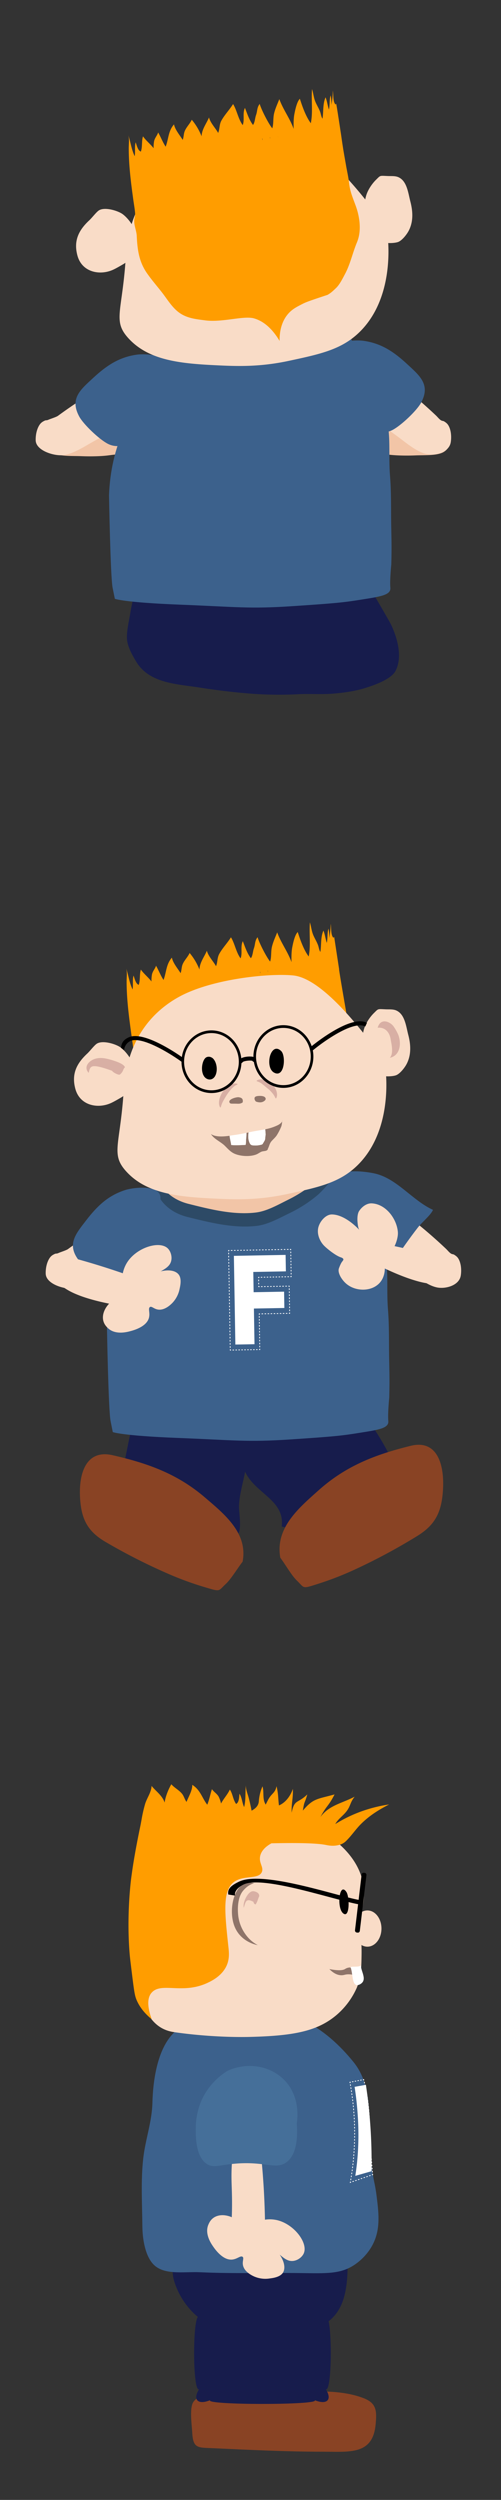 <svg xmlns="http://www.w3.org/2000/svg" width="650" height="3240" viewBox="0 0 650 3240"><rect x="0" y="0" width="650" height="3240" fill="#333333" stroke="none"/><defs><style>.cls-1{isolation:isolate;}.cls-2{fill:#894324;}.cls-3{fill:#171c4c;}.cls-4{fill:#3c618c;}.cls-5{fill:#f9dcc7;}.cls-6{fill:#ff9d00;}.cls-27,.cls-7{fill:#8e7469;}.cls-7,.cls-9{mix-blend-mode:multiply;}.cls-8{fill:#fff;}.cls-9{fill:#d8afa4;}.cls-10{fill:#456f99;}.cls-11,.cls-12,.cls-13,.cls-14,.cls-15,.cls-18,.cls-19,.cls-20,.cls-21,.cls-22,.cls-23,.cls-24,.cls-25,.cls-26{fill:none;stroke:#fff;stroke-miterlimit:10;}.cls-12{stroke-dasharray:1.8 1.8;}.cls-13{stroke-dasharray:2 2;}.cls-14{stroke-dasharray:1.91 1.91;}.cls-15{stroke-dasharray:1.98 1.98;}.cls-16{fill:#2d4a66;}.cls-17{fill:#f2c5a7;}.cls-18{stroke-dasharray:2.02 2.02;}.cls-19{stroke-dasharray:1.97 1.97;}.cls-20{stroke-dasharray:1.92 1.92;}.cls-21{stroke-dasharray:2.03 2.03;}.cls-22{stroke-dasharray:1.97 1.97;}.cls-23{stroke-dasharray:1.96 1.96;}.cls-24{stroke-dasharray:1.92 1.92;}.cls-25{stroke-dasharray:1.91 1.91;}.cls-26{stroke-dasharray:2.02 2.02;}</style></defs><title>spritesheet_brian</title><g class="cls-1"><g id="brian_walk_cycle"><path class="cls-2" d="M344.89,3098.76c-21.35-1.07-83-4-94.33,14.82-4.86,8.07-1.61,30.08-1.11,39.72,1.06,20.41,7.66,18.81,27.21,19.7,47.72,2.17,94.76,4.54,142.88,4.54,34,0,63.93,4.26,67.75-34.85,1.7-17.4,1.65-27.9-15.52-34.54C435.29,3094.05,391.53,3101.69,344.89,3098.76Z"/><path class="cls-3" d="M227.82,2918.21c-2,16.79-7,23.47-.82,41.36a98.82,98.82,0,0,0,24.42,38.59C271,3017,294.81,3019.69,320,3022a251.83,251.83,0,0,0,38.26.5c9.1-.51,18.5.38,27.58-.55,8.89-.92,17.54-2.35,26.07-5.61C446,3003.33,451,2969.49,451,2934c0-15.82.73-19.14-14.14-25-15.64-6.18-20.84,0-33.68,6.58-13.39,6.85-29,3.78-43.29,5-19.83,1.77-39.71.8-59.56,1.87-10,.55-20.15,1.79-30.29,1.82-14.39.06-29.72-2.67-43.81-1.94C228.33,2922.25,228.54,2920.25,227.82,2918.21Z"/><path class="cls-4" d="M485.5,2905c8.11-18.8,5.69-38.24,3.09-59-1.09-8.73-2.45-15.1-2.78-16.65-13.57-64.09,4.64-117.45-27.17-156.85-17-21.06-40-42.81-67.11-54.86-25.8-11.48-69.37,3.17-99.39,2.9-18.3-.17-39.64-2.92-55.83,6-32,17.54-37.85,70.25-38.57,98.85-.63,24.76-9.22,47.87-11.92,72.12-3.21,28.76-1.39,59-1.1,88,.15,14.41,2.79,35,12.57,47.25,13.39,16.83,40.45,11.17,62.44,12.18,42.87,2,85.83.52,128.75,1.05,35.43.44,53.84,1.61,72.52-11.42C464.58,2932,478,2922.41,485.5,2905Z"/><path class="cls-5" d="M470.94,2440.49c-6.53-34.9-37.89-60.81-71-76.44-65.13-30.71-153.17-18.14-199.81,39.79-19.21,23.86-25.75,56.06-29.94,85.14-5.2,36,.84,80.72,16.93,112.86,8.32,16.63,18.77,29,38.73,31.9,30.28,4.43,67.79,7,99.51,6.18,56.48-1.48,87.34-7.53,112.28-29.25A99.42,99.42,0,0,0,463,2576c5.66-14.15,5.85-26.55,6.09-41.5.33-21.63-1.51-21.11-1.77-38.54-.16-11.3,3.26-22.57,4.47-33.94A73.92,73.92,0,0,0,470.94,2440.49Z"/><ellipse class="cls-5" cx="476.65" cy="2499.5" rx="18.27" ry="23.5"/><path class="cls-6" d="M435,2364.09c3.17-6,9-9.9,13.41-15.12,6.7-7.85,5.29-12.46,11.74-20.39-17.07,8.89-33.1,11-44.44,26.37,8.52-15.89,10.1-13.15,18.35-29.29-22.76,6.3-27.55,4.91-41.15,21,2.18-13.88,2-7.72,5.78-21-12.82,12.4-16.63,5.8-20.3,23.69-.43-12.86,2-18,1.59-30.91-2.79,8.42-8.95,17.65-18.08,21.49-1.27-10.8-.65-14.24-3.1-24.95-1.94,9.38-6.25,8.86-10.82,17.44-1.05,2-2.12,4.18-3.27,6.46a21.46,21.46,0,0,1-2-4.55c-1.72-6.21-.28-13.22-2.16-19.09a59.17,59.17,0,0,0-4.75,19.43c-.5,5.84-4.28,9.2-9.37,12.07-1.07-5.55-2.3-11.07-3.74-16.56-1.36-5.21-4-11.18-3.71-16.52-1,10,.19,18.81-2.25,28.41-2.63-5.41-2.69-12.17-6-17.25-.59,3.94-.26,11-4.42,13.2-4.06-5.59-4.32-13.18-8.12-18.65-2.76,6.17-8.18,11.9-11.41,18.1a38.57,38.57,0,0,0-3.07-8.85c-2.2-4-6.23-6.07-8.71-9.77-2.2,6.43-3.45,14-6.11,20.15-6.88-8.86-8.64-18.86-19.44-25.78.26,7.12-4.83,15.47-7.45,22.13-2.48-3.21-3.2-7.19-5.72-10.39-3.76-4.79-10-7.84-14-12.46-4.06,7-7.61,16-8.71,23.76-2.78-9-11.07-14.44-16.93-21.64-.25,8.21-6,15.59-8.36,23.37a180.15,180.15,0,0,0-4.67,20.65c-.63,3.45-1.26,6.9-2,10.28-7.91,38.12-10.31,57.41-11.34,64.92,0,0-6.44,47-2,99.18.38,4.5,1.39,12.67,3.42,29,2.61,21,3.41,25.22,5.77,30.62,2.63,6,7.89,15.06,19.36,24.38-7.74-21.43-4-30.82.91-35.45,13-12.34,40,3.34,72-11.91,5-2.37,16.68-8.14,23.05-19.64,5.69-10.29,4.25-20.35,3.42-28-4.55-42.33-7.55-70.25,6.26-82,12.45-10.59,33.24-3.52,37.33-14,2.53-6.48-4.46-11.67-2.13-21,1.95-7.85,9.08-13,14.5-16,39.52-.87,61,.09,71,2.2,2.65.55,11.15,2.32,19.49-1a19,19,0,0,0,6.37-4.23c6.61-6.42,11.72-14.07,18-20.67C478,2354,490.47,2346,504.85,2338.66a186.07,186.07,0,0,0-30.42,7.09A176.26,176.26,0,0,0,435,2364.09Z"/><path d="M442.69,2450.81c-1.3,2.15-2.1,5.78-2.33,9.37-.43,6.7.55,16.34,5.08,19.78,8.43,6.39,8.21-21.45,4-27.81C446.54,2447.78,444.25,2448.22,442.69,2450.81Z"/><path class="cls-7" d="M467.8,2548.75c-5.37,2.49-8.69,2.38-10.76,1.76a10.48,10.48,0,0,0-2-.51,11.66,11.66,0,0,0-7.46,2c-2.55,1.52-7.93,2.46-20.27,0,6.14,6.31,11.34,7.8,14.94,8,4.09.23,5-1.26,10.41-1.19,8.3.12,12.19,4.24,14.39,2.1C468.93,2559.05,468.08,2551.83,467.8,2548.75Z"/><path class="cls-8" d="M468.29,2547.14c-2.81,2.84-9.69.94-13.75,2.38,3.76,5.56,1,28.1,12.16,22.43C477.56,2566.45,468.06,2555.28,468.29,2547.14Z"/><path class="cls-7" d="M329.74,2440.72c-4.53-1.07-9.82-1.12-14.72,1.87-13.22,8-17.51,34.48-11.43,52.29,7.4,21.65,28.49,25.7,30.89,26.12a44.56,44.56,0,0,1-15-12.73,51.8,51.8,0,0,1-10.65-28.15c-.23-3.07-1.43-19.27,6.05-29a35,35,0,0,1,6.88-6.6A26.56,26.56,0,0,1,329.74,2440.72Z"/><path class="cls-9" d="M336.3,2457.74c.44-4.45-4.11-5.86-6-6.36-2.36-.63-4.6-.28-7.23,2.33-3.62,3.59-8.19,12.66-6.79,18.91.92-2.9,1.8-7.41,3.73-9,2.57-2.13,6.84.33,8.86,1.25-.05,1.64,1.82,3.78,2.83,3.2.45-.26,1.6-2.85,2-3.63C334.61,2462.27,335.29,2459.34,336.3,2457.74Z"/><path d="M468.38,2462.82c-24.48-3.07-126.5-39.57-158.32-24.09-9.48,4.61-15.38,9-13.81,16.67l8.65,1.36c-1.18-5.7,4.59-11.16,11-14.29,26.06-12.69,123.14,22.11,153.77,26.34"/><rect x="464.71" y="2427" width="6.29" height="78" rx="2.5" ry="2.5" transform="translate(294.11 -37.97) rotate(6.77)"/><path class="cls-5" d="M300.71,2873.64c-1.63-.73-9.82-4.23-18.22-1.83-8.19,2.34-10.94,8.67-12.08,11.28-5.18,11.9,3.34,24.41,5.78,28,2.2,3.22,11.56,17,23,17.47,7.79.34,12.42-5.59,15.41-3.71,2.81,1.76-1.5,6.79,1.5,13.71,3.18,7.36,12.22,11.26,14.17,12.1a36.47,36.47,0,0,0,19.92,2.3c3.39-.43,11.64-1.49,15.77-6,6.18-6.77,2.6-20.75-10.27-33.33a39.83,39.83,0,0,0,8.56,9.65c3.66,3,7.81,6.42,12.87,7,7.17.86,14.36-4.15,16.88-9.56,6.21-13.36-12.1-37.92-34.33-43.26a42.07,42.07,0,0,0-15.91-.64q-.07-3.64-.16-7.3-1-38-4.73-74.56c-5.61-1.07-11.42,2.07-17,2.17a57.74,57.74,0,0,1-11.09-1.1c-3.4-.6-6.14,0-9.26-.67-.25,2.69-.62,7.06-.88,12.46-.76,15.63.11,24.57.34,40.17C301.08,2853.84,301.11,2862.69,300.71,2873.64Z"/><path class="cls-10" d="M385,2752c.57-3.12,5.65-33.71-16-56-18.33-18.87-48.14-23.91-74-12a87.63,87.63,0,0,0-33,37,91.63,91.63,0,0,0-8,37c-.1,10.48-.38,37.82,15,47,7.29,4.35,13.48,1.87,28.56,0,45.24-5.6,59.39,8.09,73.95-2.55C377.84,2797.82,387.62,2786.13,385,2752Z"/><path class="cls-3" d="M408.42,3110.78c7.16,6.45-143,6.45-135.85,0-15.81,6.45-22.89-.64-14.25-14.25-8.64,4.95-8.64-99,0-94.05-8.64-13.62-1.56-20.71,14.25-14.25-7.14-6.46,143-6.46,135.85,0,15.82-6.46,22.91.63,14.25,14.25,8.66-5,8.66,99,0,94.05C431.33,3110.14,424.24,3117.23,408.42,3110.78Z"/><path class="cls-11" d="M454.18,2699.65l-.18-1,1-.19"/><path class="cls-12" d="M456.75,2698.14l13.26-2.55"/><path class="cls-11" d="M470.9,2695.42l1-.19q.12.46.24,1"/><path class="cls-13" d="M472.59,2698.14c1.39,5.8,3,13.43,4.28,22.52,1.22,8.64,1.85,16.21,2.19,22.29.37,6.83.38,11.88.39,13.36.06,9,.84,25.88,3.87,60.18"/><path class="cls-11" d="M483.41,2817.5l.09,1-.95.33"/><path class="cls-14" d="M480.75,2819.45l-24.4,8.41"/><path class="cls-11" d="M455.45,2828.17l-.95.33c.06-.32.12-.65.17-1"/><path class="cls-15" d="M455,2825.57c1.35-7.9,2.65-17.12,3.6-27.45a363,363,0,0,0,1.47-37.79,360.25,360.25,0,0,0-5.72-59.7"/><path class="cls-8" d="M460.06,2704.64l14.66-2.64c2.49,16.67,4.54,34.71,5.85,54,1.4,20.69,1.76,40.1,1.43,58l-21,6c1.15-7.34,1.86-13.46,2.3-17.83a357.87,357.87,0,0,0,.83-60.5C463.52,2731.89,462.37,2719.23,460.06,2704.64Z"/></g><g id="brian_sidder_forfra"><path class="cls-5" d="M156.23,1639.32c-4.38,2.82-10.5,6.58-19.85,11.64-12.45,6.73-28.36,17.89-42.6,19-11.29.92-34.07-6-34.48-19.2-.19-6.42,1.21-14.08,4.64-19.59,2.06-3.32,4.07-4.63,7.48-6.18,1-.43,2.44-.06,4.16-.89,2.46-1.17,10.43-3.61,12.64-5.23a640,640,0,0,1,96-58.19c4.12,5.86,2.8,15.28,5.39,22a60.2,60.2,0,0,0,6.8,12.38c2.45,3.57,3,7.31,5.37,10.52a158.7,158.7,0,0,0-15.94,11c-7.2,5.63-9.26,8.26-17.52,14.4C163.56,1634.59,159.8,1637,156.23,1639.32Z"/><path class="cls-5" d="M508.7,1630.33c4,3.34,9.59,7.84,18.24,14,11.51,8.23,25.89,21.29,39.88,24.22,11.09,2.33,29-2.35,31-15.44,1-6.34.57-14.11-2.14-20-1.64-3.55-3.47-5.1-6.66-7.07-.88-.55-2.41-.36-4-1.4-2.29-1.47-4.33-4.18-6.31-6.06a639.87,639.87,0,0,0-88-69.75c-4.82,5.3-4.69,14.81-8.1,21.21a60.06,60.06,0,0,1-8.31,11.42c-2.86,3.24-3.89,6.88-6.63,9.77a160.16,160.16,0,0,1,14.44,12.87c6.44,6.49,8.16,9.36,15.58,16.49C502,1624.72,505.45,1627.6,508.7,1630.33Z"/><path class="cls-3" d="M174.49,1839.06c-7.32,21-9.88,45.66-16.07,67.9-3.17,11.4-13.77,35.93-9.37,48.06,1.15,3.18,8.63,8.33,11.85,10.12,23.08,12.85,62.32,20.12,88.77,23.78,9.18,1.27,18,1.17,27.33,1.15,4.73,0,25.55,3.1,30.06.07,7.89-5.3,2.55-30.22,3-38.91.73-15.31,5.35-29.59,7.93-43.77,13.13,28.45,51.71,36.45,47.51,71,21.78,5.65,53.58,3.2,76.17,1.08,16.44-1.54,32.87-4.49,49.51-6,14.47-1.29,29.68-9.07,43.36-9.44-9.13-15.93-13-34.29-18.4-51.58-8.89-28.63-28.67-58.77-46.34-83.16-18.86,16.58-57.82,11.67-82,13.3-32,2.17-64.09,1-96.12,2.31-16.2.67-32.51,2.19-48.88,2.24-23.22.06-48-3.3-70.69-2.4C174.17,1844.94,176.23,1844.87,174.49,1839.06Z"/><path class="cls-4" d="M430.09,1526.91c12.8-11.53,37.58-9.66,54.54-6.34,29.84,5.83,50.07,35.23,77.14,47.47-3,7-14.1,15.79-19.72,23-10.32,13.27-19.81,26.89-29.06,40.44-10.67,15.64-23.67,28.29-34.94,43-17.65,23.12-42.57-11.6-50.64-29.92-9.86-22.39-12.42-43.7-11.5-67.58C416.55,1560.36,416.17,1534.52,430.09,1526.91Z"/><path class="cls-4" d="M505,1811.35c.69-24.73.05-38.06-.16-52.6-.3-21,.18-41.21-1.51-62-1.08-13.45-.7-27.65-.9-41.08-.32-22-3.35-40.38-11.85-59.88-7-16.19-15.82-32.25-24.23-47.8-7.46-13.8-12.6-28-19.42-42.15-3.11-6.42-3.48-13.16-10.07-11-4.8,1.55-10.86,8.25-15.33,11.44-17.12,12.23-36.41,20.89-56.11,26.8-32.95,9.89-69.17,8.1-102.86,6.69-12.61-.53-26.06.52-38.38-2.89-7.37-2-14-6.63-21.38-8.59.68.34,1.31.78-.31-.71-14.92,35.41-28.09,73-43.75,107.38-12.35,27.12-18.75,55.94-19.94,86.82,0,0,1.83,105.76,4.68,120l2.85,14.26s11.41,4.76,84.61,7.61,89.37,5.7,146.41,1.9,65.6-4.75,89.36-8.56,38-5.7,37.08-15.21S505,1811.35,505,1811.35Z"/><path class="cls-16" d="M198.87,1530.35c5,30.38,26.82,42.6,44.68,47,28.84,7.16,59.69,14.92,89.46,11.46,14.29-1.67,28.44-9.6,42.67-16.52A173,173,0,0,0,411.91,1549c8.67-7.28,52.61-54.7,37.55-73-3.37-4.09-13.34-3.71-17.76-4.51-12.33-2.23-23.12,1.78-35.5,4.33-16,3.3-31.88,7.13-48.05,9.54-15.7,2.34-30.66.53-46.24.55-23.7,0-51.52,3.89-75,16.31-9.27,4.9-29.14,10.89-34.54,24.83C192.79,1529.59,193.82,1531.41,198.87,1530.35Z"/><path class="cls-17" d="M201,1513.62c4.81,30.18,26.14,42.28,43.59,46.65,28.17,7.06,58.3,14.71,87.4,11.21,14-1.68,27.82-9.59,41.73-16.5a169.42,169.42,0,0,0,35.46-23.23c8.48-7.25,51.51-54.47,36.82-72.6-3.29-4.06-13-3.66-17.34-4.44-12.05-2.2-22.6,1.8-34.71,4.37-15.62,3.31-31.17,7.15-47,9.57-15.35,2.36-30,.58-45.19.64-23.16.08-50.36,4-73.35,16.36-9.08,4.89-28.5,10.87-33.81,24.74C195.09,1512.87,196.1,1514.68,201,1513.62Z"/><polyline class="cls-11" points="296.57 1621.7 296.56 1620.7 297.56 1620.69"/><line class="cls-18" x1="299.57" y1="1620.65" x2="375.18" y2="1619.26"/><polyline class="cls-11" points="376.19 1619.24 377.19 1619.22 377.2 1620.22"/><line class="cls-19" x1="377.24" y1="1622.19" x2="377.75" y2="1652.69"/><polyline class="cls-11" points="377.76 1653.67 377.78 1654.67 376.78 1654.69"/><line class="cls-20" x1="374.86" y1="1654.73" x2="337.46" y2="1655.41"/><polyline class="cls-11" points="336.5 1655.43 335.5 1655.45 335.52 1656.45"/><line class="cls-21" x1="335.55" y1="1658.48" x2="335.67" y2="1665.58"/><polyline class="cls-11" points="335.69 1666.59 335.7 1667.59 336.7 1667.57"/><line class="cls-22" x1="338.68" y1="1667.54" x2="373.23" y2="1666.9"/><polyline class="cls-11" points="374.22 1666.88 375.22 1666.87 375.24 1667.87"/><line class="cls-23" x1="375.27" y1="1669.82" x2="375.78" y2="1700.17"/><polyline class="cls-11" points="375.8 1701.15 375.81 1702.15 374.81 1702.17"/><line class="cls-22" x1="372.84" y1="1702.2" x2="338.28" y2="1702.84"/><polyline class="cls-11" points="337.3 1702.86 336.3 1702.87 336.31 1703.87"/><line class="cls-24" x1="336.35" y1="1705.8" x2="337.04" y2="1747.14"/><polyline class="cls-11" points="337.06 1748.1 337.07 1749.1 336.07 1749.12"/><line class="cls-25" x1="334.16" y1="1749.15" x2="300.68" y2="1749.76"/><polyline class="cls-11" points="299.73 1749.78 298.73 1749.8 298.71 1748.8"/><line class="cls-26" x1="298.68" y1="1746.78" x2="296.59" y2="1622.71"/><path class="cls-8" d="M303.44,1627.64l67.1-1.23.36,21.32-42.28.78.44,26.27,39.52-.73.35,21.16-39.51.72.77,46.23-24.82.45Z"/><path class="cls-5" d="M538.79,1659.66c-3.32-1-7.87-2.4-14.46-4.89-5.76-2.17-14.35-5.63-25.08-10.72,0,2.74-.3,12.61-7.93,19.9a26.35,26.35,0,0,1-7.55,4.94c-10.65,4.68-25.26,3-34.81-5.36-5.9-5.18-11.26-14.15-9.25-19.69,2.36-6.5,3.94-8.35,3.94-8.35,1.43-1.82,2-2.71,1.88-3.39-.35-1.57-2.72-2.33-3.39-2.54-6.85-2.23-18.24-11.44-22-15.41-5.11-5.36-10.07-15.61-6.51-25.39,2.79-7.65,9.86-14.75,16.78-14.77,13.67,0,28.2,11.76,36.36,20.7-2.28-1.85-2.79-9.25-3-12-.24-3.87,0-9.81,2.14-13.08,3.42-5.32,9.66-10.25,16.28-10,18.56.84,32.61,20.16,34,37.07.47,5.54-1.66,13.07-4.29,18.37,2.48.52,5,1.06,7.48,1.63a424.2,424.2,0,0,1,70.89,22.84c-1.14,4.6-6.44,8-8.71,12.28a39.76,39.76,0,0,0-3.24,8.79c-.73,2.77-2.36,4.68-2.95,7.26a104.45,104.45,0,0,0-12.42-3.23c-5.95-1.16-8.17-1.05-14.83-2.52C544.34,1661.28,541.48,1660.45,538.79,1659.66Z"/><path class="cls-4" d="M207.51,1557.64c6.51-23.71-33.49-19-45-15.32-22.09,7.12-36.16,20.4-50.72,39.32-13.46,17.49-25.7,31.28-9.28,52.23,7.11,9.07,30.66,24.92,42.55,28.61,14.72,4.57,30.41-4.42,37.5-18.16C197.08,1616.19,202.63,1581.43,207.51,1557.64Z"/><path class="cls-6" d="M433.39,1214.31a1.39,1.39,0,0,1-1,1c-3.45-4.07-2.37-12.65-3.34-18a100.11,100.11,0,0,1-1.9,18.62,51,51,0,0,0-.94-12.34c-1.9,5.84-.81,12.28-2.23,18.44-1.7-5.09-2.4-11.27-4.38-15.93-3.83,9-2.46,18.23-3.93,27.65-1.69-2.21-2-5.93-3-8.61-1.81-5-4.72-9.3-6.61-14.19s-2.4-10.49-4-15.53c-1.16,14.27,1.33,30.27-1.58,44.23-6.37-8.53-10.95-21.42-14.19-31.67-3.84,3.59-6.12,14.65-7.08,19.61-1.18,6.07-1.13,13.18-1,19.42-4.71-13.43-13.76-25.12-18.58-38.61-2.33,6.09-5.26,12.13-6.79,18.6s-.43,13.06-2.34,19.28c-4.79-5.74-14.34-24.4-16.31-31.63-3.76,4.71-2.81,9-4.83,14.61-1.31,3.68-1.46,9.6-3.88,12.63-5-6.54-7.48-14.54-10.45-22.09-3.4,6.94-.16,15.45-2.9,22.29-5.9-8-7.44-19.07-12.49-27.3-4.57,7.4-10.87,13.78-15.09,21.37-3,5.38-2,10.77-4.29,16.08-3.55-6.51-10-12.78-11.86-20.06-3.4,8.17-9.25,15.12-9.63,24.4a77.37,77.37,0,0,0-12.73-21.45c-2.42,5.29-7,9.48-9.18,14.87-1.43,3.62-1.16,7.64-2.56,11.25-3.72-6-9.93-13.12-11.29-20.11-7.68,8.85-7,18.94-10.85,28.92-3.64-5.47-6.39-12.61-9.7-18.44-1.3,4.09-4.28,6.84-5.26,11.22a42.78,42.78,0,0,0-.65,9.23c-4.14-5.42-10-10-13.77-15.42-2,6.07-.56,13.53-2.77,19.77-4-1.3-5.34-8.28-6.73-12-1.68,5.61-.23,12.2-1.27,18-4.22-8.88-5.17-17.68-8.26-27.25,1.44,5.14.52,11.48.52,16.83,0,30.1,5.21,60.15,9.09,90.19,0,0,278-37.2,277.8-38.76s-11.92-68-11.24-67.54l-6.33-41.39m-96.3,45.12.37-.06.2,2.3Zm10-1.51.34,0,.06,1.47Zm10.54-1H358v.54Z"/><path class="cls-5" d="M529.69,1341.22c-2.89-11.13-4.36-26.8-15.71-31.66-4.07-1.74-9.07-1.24-13.41-1.42-11.13-.47-9.44-1-15.29,4.7-5.25,5.13-10.37,12.69-12.68,19.8a48.69,48.69,0,0,0-1.46,5.86c-30.71-38.38-64.41-71.69-90.81-74.29-31.18-3.08-105.08,4.43-147.42,27.4-21.72,11.79-51,34.77-64.83,78.82-3.86-6.06-9.32-11.58-13-13.79-6.86-4.15-22.34-8.56-29.52-3.93-3.26,2.1-8.89,9.55-12.33,12.74-13.84,12.84-20.7,26.56-15.45,45.84,5.94,21.8,29.51,26.25,46.87,18,3.63-1.73,8-4.26,11.82-6.48,1.46-.85,2.6-1.57,3.52-2.23-4.89,64.88-16.18,75.88,4.1,98,26.3,28.62,67.18,32.6,114.57,34.85,25.85,1.23,55.13,2.42,93.5-5.8,41.11-8.8,68.77-14.72,92-37.68,38.84-38.42,37.77-97.41,36.81-115,4.87.25,10-.34,12.76-1.32,4.89-1.75,10.79-9.11,13.5-14C533.88,1367.43,533,1353.78,529.69,1341.22Z"/><path d="M276.17,1371.68c-1.21-1-3.77-2.63-6.85-1.94a5.8,5.8,0,0,0-2,.8c-4.1,2.69-6.71,12.91-4.38,20.48a13.75,13.75,0,0,0,2.33,4.63c3.59,4.43,10.56,5.28,14.09-1.58C282.69,1387.53,281.46,1376.84,276.17,1371.68Z"/><path d="M354.19,1361.37c-2.23,2.26-3.78,6-4.41,9.61-1.19,6.79-.35,16.44,6.6,19.58,12.94,5.85,14.68-22.2,8.46-28.3C360.55,1358.05,356.87,1358.65,354.19,1361.37Z"/><path class="cls-9" d="M490,1332c2.35-8.48,8.63-10.13,15.39-6.3a15.78,15.78,0,0,1,5.78,5.38,60.09,60.09,0,0,1,5.59,10.17c4.36,11.44,2.24,26.93-11,29.7,5.19-5.62,2.13-17.76,1-24.34C505.54,1338.94,500.4,1331,490,1332Z"/><path class="cls-9" d="M162.11,1383.34c-1.14-4.87-14.38-8.74-19.85-10.26-6.83-1.89-12.77-2.59-18.62-.91-8,2.32-15.79,10.44-8.64,18.29,1-2.87,1-7.59,5.47-8.48,5.91-1.17,18.94,3.77,25,5.81.72,1.86,7,5.23,9.45,5.06,1.09-.07,2.9-2.46,3.45-3.18C159.86,1387.69,160.17,1384.67,162.11,1383.34Z"/><path class="cls-9" d="M308,1405.67c-3.14,1-5.31,3.1-7.45,5.29a61.7,61.7,0,0,0-5.77,7.28c-1.66,2.52-3.31,5.33-4.79,8a34.37,34.37,0,0,0-3.57,8.89l-.83.17a11.54,11.54,0,0,1-1.47-5.54,20.65,20.65,0,0,1,.67-5.68,29.61,29.61,0,0,1,4.8-9.89,28.61,28.61,0,0,1,7.91-7.44,17.16,17.16,0,0,1,5.07-2.17,9.14,9.14,0,0,1,5.48.18Z"/><path class="cls-9" d="M333,1400.49c2.88-1.94,6.87-1.88,10.12-.78a30.85,30.85,0,0,1,8.52,4.77l.92.68c.36.31.76.62,1.1.94a16.42,16.42,0,0,1,1.87,2.06,18.89,18.89,0,0,1,2.69,4.69,16.43,16.43,0,0,1,1.2,5.31,9.57,9.57,0,0,1-1.13,5.37l-.84-.12a26.41,26.41,0,0,0-4.6-7.25c-.87-1-1.77-2-2.68-2.91-.44-.46-.91-.86-1.35-1.26l-1.58-1.25c-2.42-1.92-4.51-3.84-6.66-5.49a20.54,20.54,0,0,0-7.44-3.89Z"/><path class="cls-27" d="M309.89,1422.1c-3.06-.54-15.08,2.77-11.8,7.29.86,1.19,2.37,1,5.88,1,5.11,0,6.52.45,9.08-.62a12.38,12.38,0,0,0,1.62-.82,5.56,5.56,0,0,0-.09-4.28C313.55,1422.69,311.26,1422.35,309.89,1422.1Z"/><path class="cls-27" d="M334.06,1420.55c-1.49.2-3.28.77-3.68,2.08a3.94,3.94,0,0,0-.08,2,6.2,6.2,0,0,0,1.71,3c.61.25,5.23,2.08,9.14.31.37-.17,3.66-1.66,3.55-3.91a2.9,2.9,0,0,0-.76-1.72C341.52,1419.52,334.44,1420.49,334.06,1420.55Z"/><path d="M474.59,1328.87a18.27,18.27,0,0,0,.81-1.73,9.26,9.26,0,0,1,.73-1.44c-.21-.11-.39-.25-.61-.35-19.5-9.19-60.33,21.84-71.17,30.52-5.14-15.24-18.75-26.46-35.12-27.15-21.43-.89-39.56,16.58-40.42,39,0,.71,0,1.42,0,2.12l-.23-.08c-3.16-.84-11.05-.65-15.55,1.83-2.07-19.63-17.65-35.32-37.1-36.13-20-.84-37.09,14.31-40,34.51-11.19-7.81-51.23-34.2-69.26-25.37-5.37,2.63-9,5.79-9.6,13.53l3.9,3a14.51,14.51,0,0,1,7.85-11.76c14.77-7.24,52.74,16.53,66.67,26.67,0,21.65,16.43,39.69,37.32,40.56,21.33.9,39.39-16.42,40.4-38.66a2.5,2.5,0,0,0,1.45-1.2c1.34-1.82,10.3-2.78,12.83-1.85a2.5,2.5,0,0,0,1.9,1.39c3.06,18.45,18.13,32.85,36.75,33.63,21.42.9,39.55-16.58,40.41-39a41.8,41.8,0,0,0-.72-9.54c14.36-11.87,52-38.61,67.64-31.22.24.11.19.15.42.28Zm-201.67,84.19c-19.56-.82-34.84-18.11-34.06-38.54s17.34-36.39,36.91-35.57,34.83,18.11,34.05,38.54S292.48,1413.88,272.92,1413.06Zm93.32-6.69c-19.56-.82-34.84-18.11-34.05-38.54s17.34-36.4,36.9-35.58,34.84,18.12,34.05,38.55S385.8,1407.19,366.24,1406.37Z"/><path class="cls-7" d="M360.52,1458.22a64.06,64.06,0,0,1-16.41,5.37c.16,1.9.42,3.83.42,5.7.36.43-.37,4.21-.43,5.74-.1,2.69-.88,3.39-2.17,5.65-1.54,2.69-1.33,2.63-4.58,3.29a27.26,27.26,0,0,1-7.38.62c-2.87-.15-4.44-.16-5.9-2.78a18.75,18.75,0,0,1-1.93-8.11,36.15,36.15,0,0,1,.37-6l-2.68.56c-.1,2.67-.21,5.34-.52,8-.28,2.4.07,5.42-.76,7.67-6.13.16-12.59.76-18.58.1-.45-4-1.75-7.91-2.13-12-7.24,1-18.31,2-24.18-2.33,4,6.66,12.52,9.9,17.95,15.23,3.41,3.34,6.62,7.08,10.88,9.44,7.64,4.24,21.28,5.21,29.82,1.94,2.62-1,4.23-2.45,6.85-3.63,1.77-.8,5.51-.72,6.92-1.7,2-1.41.66-.53,1.74-2.71,1.7-3.43,1.86-6.4,4.78-9.62,2.49-2.74,5.18-4.95,7.07-8.19a75.76,75.76,0,0,0,5.19-10.3c.9-2.36.88-4.67,1.35-7C365.23,1455.38,362.47,1457.22,360.52,1458.22Z"/><path class="cls-27" d="M366.21,1453.08a4.48,4.48,0,0,0,.38-1.51A11.92,11.92,0,0,0,366.21,1453.08Z"/><path class="cls-8" d="M322.14,1473.7a18.75,18.75,0,0,0,1.93,8.11c1.46,2.62,3,2.63,5.9,2.78a27.26,27.26,0,0,0,7.38-.62c3.25-.66,3-.6,4.58-3.29,1.29-2.26,2.07-3,2.17-5.65.06-1.53.79-5.31.43-5.74,0-1.87-.26-3.8-.42-5.7-5.58,1.15-11.25,1.94-16.6,3-1.66.33-3.33.69-5,1A36.15,36.15,0,0,0,322.14,1473.7Z"/><path class="cls-8" d="M318.55,1483.86c.83-2.25.48-5.27.76-7.67.31-2.64.42-5.31.52-8-5.36,1.13-10.75,2.24-16.19,2.88-1.21.15-3.28.51-5.8.87.38,4.09,1.68,8,2.13,12C306,1484.62,312.42,1484,318.55,1483.86Z"/><path class="cls-5" d="M100.94,1678.18c3.13,1.27,7.51,2.91,14.2,4.92,5.83,1.75,14.71,4.17,26.43,6.49-1.24,1.28-7.34,7.77-8,16.49-.62,8.48,4.38,13.25,6.44,15.21,9.41,9,24.08,5.24,28.28,4.18,3.78-1,19.89-5,24.31-15.64,3-7.2-1-13.58,1.81-15.75,2.62-2,5.87,3.74,13.4,3.3,8-.46,14.76-7.61,16.23-9.15a36.49,36.49,0,0,0,9-17.93c.76-3.33,2.6-11.44-.22-16.86-4.23-8.13-18.6-9.58-34.83-1.8a39.79,39.79,0,0,0,12-4.73c4.08-2.4,8.71-5.14,11-9.67,3.26-6.44,1-14.92-3.19-19.14-10.41-10.43-39.77-1.66-52.41,17.39a41.88,41.88,0,0,0-6.07,14.73c-2.29-.8-4.6-1.58-6.91-2.36q-36-12.13-71.66-21.16c-2.92,4.91-2,11.44-3.8,16.73a57.77,57.77,0,0,1-4.83,10c-1.74,3-2.13,5.76-3.81,8.47a84.13,84.13,0,0,1,11.4,5.1c5.15,2.8,6.63,4.33,12.54,7.3C95.7,1676.06,98.39,1677.15,100.94,1678.18Z"/><path class="cls-2" d="M314.75,2024.05c7.18-37.32-24-62-49.42-83.74C229,1909.33,189.8,1896,146,1886c-36.64-8.36-45.46,28-41.46,63.09,2.73,23.82,12.23,37.53,32.6,49.45a767,767,0,0,0,83.34,42.16,414.68,414.68,0,0,0,44.95,16.29c21.44,6.34,17.16,5.48,27.58-4.17C300.16,2046.11,308,2032.64,314.75,2024.05Z"/><path class="cls-2" d="M363.68,2018.92c-7-38.74,24.28-64.73,49.75-87.5,36.4-32.54,75.65-46.78,119.48-57.58,36.63-9,45.27,28.76,41.1,65.25-2.83,24.8-12.39,39.13-32.78,51.7a766.57,766.57,0,0,1-83.44,44.57,405.8,405.8,0,0,1-45,17.33c-21.45,6.79-17.17,5.86-27.53-4.1C378.15,2041.74,370.37,2027.8,363.68,2018.92Z"/></g><g id="Brian_sidder_bagfra"><path class="cls-17" d="M122.26,591.39c-3.92.08-9.32.12-17.23-.18-10.52-.4-25.24.37-34-3.34-7-2.94-19-11.55-12.63-18.26a34.52,34.52,0,0,1,12.44-8.37c2.85-1,10.27-1.08,13-.83.76.07,1.43.71,2.83.82a52.51,52.51,0,0,0,6.66-.49,617.11,617.11,0,0,1,84.28-.08c-.56,4.15-6,8.46-7.91,12.61a30.21,30.21,0,0,0-2.26,8.21c-.38,2.52-1.92,4.55-2.17,6.86-6.17,0-11.22.35-14.64.67-7,.64-9.45,1.33-17.27,1.9C128.84,591.24,125.46,591.32,122.26,591.39Z"/><path class="cls-5" d="M143.23,559.32c-4.38,2.82-10.5,6.58-19.85,11.64-12.45,6.73-28.36,17.89-42.6,19-11.29.92-34.07-6-34.48-19.2-.19-6.42,1.21-14.08,4.64-19.59C53,547.9,55,546.59,58.42,545c.95-.43,2.44-.06,4.16-.89C65,543,73,540.54,75.22,538.92a640,640,0,0,1,96-58.19c4.12,5.86,2.8,15.28,5.39,22a60.2,60.2,0,0,0,6.8,12.38c2.45,3.57,3,7.31,5.37,10.52a158.7,158.7,0,0,0-15.94,11c-7.2,5.63-9.26,8.26-17.52,14.4C150.56,554.59,146.8,557,143.23,559.32Z"/><path class="cls-4" d="M219.11,482.29c10.38-22.28-29.85-24.36-41.83-22.62-23,3.34-39.06,14.09-56.57,30.31-16.2,15-30.57,26.56-17.87,49.95,5.5,10.14,26.07,29.69,37.18,35.32,13.75,7,30.72.71,40-11.65C199.05,538.29,210.33,504.93,219.11,482.29Z"/><path class="cls-17" d="M522.32,590.39c3.93.08,9.33.12,17.23-.18,10.52-.4,25.24.37,34-3.34,6.95-2.94,13.4-11.55,7-18.26a34.52,34.52,0,0,0-12.44-8.37,14.9,14.9,0,0,0-7.4-.83c-.76.07-1.42.71-2.83.82a52.22,52.22,0,0,1-6.65-.49,617.26,617.26,0,0,0-84.29-.08c.56,4.15,6,8.46,7.91,12.61a29.86,29.86,0,0,1,2.26,8.21c.38,2.52,1.92,4.55,2.17,6.86,6.17,0,11.23.35,14.64.67,7,.64,9.46,1.33,17.27,1.9C515.74,590.24,519.12,590.32,522.32,590.39Z"/><path class="cls-5" d="M495.7,550.33c4,3.34,9.59,7.84,18.24,14,11.51,8.23,25.89,21.29,39.88,24.22,11.09,2.33,29-2.35,31-15.44,1-6.34.57-14.11-2.14-20-1.64-3.55-3.47-5.1-6.66-7.07-.88-.55-2.41-.36-4-1.4-2.29-1.47-4.33-4.18-6.31-6.06a639.87,639.87,0,0,0-88-69.75c-4.82,5.3-4.69,14.81-8.1,21.21a60.06,60.06,0,0,1-8.31,11.42c-2.86,3.24-3.89,6.88-6.63,9.77a160.16,160.16,0,0,1,14.44,12.87c6.44,6.49,8.16,9.36,15.58,16.49C489,544.72,492.45,547.6,495.7,550.33Z"/><path class="cls-4" d="M430,464.34c-10.38-22.28,29.85-24.36,41.83-22.62,23,3.34,39.06,14.09,56.57,30.31,16.2,15,30.57,26.56,17.87,50-5.5,10.14-26.07,29.69-37.18,35.32-13.75,7-30.72.72-40-11.65C450,520.34,438.74,487,430,464.34Z"/><path class="cls-3" d="M177.19,759.91c.89,3.21-3.51,12.45-4.32,15.93-1.4,6-2.78,12.07-3.73,18.15-1.66,10.57-4.65,22-4.47,32.68.17,10.39,6.56,21.62,11.74,30.39,16.88,28.51,52.09,29.33,81.69,33.92,22.56,3.51,45.24,6.33,68,8.07a491,491,0,0,0,61.74.65c14.68-.67,29.86.52,44.52-.73,14.33-1.23,28.29-3.12,42.06-7.47,10.75-3.39,33.14-11.07,38.76-22,9.36-18.16,2.32-42.36-5.48-59.29-2.49-5.41-35.11-60.87-35.22-60.77-18.87,17.95-57.83,12.63-82,14.41-32,2.35-64.09,1.06-96.13,2.49-16.2.72-32.51,2.38-48.88,2.43-23.22.07-47.95-3.57-70.69-2.6C176.87,766.27,178.93,766.2,177.19,759.91Z"/><path class="cls-4" d="M507.68,731.4c.69-24.73.05-38.07-.16-52.6-.3-21,.17-41.22-1.51-62-1.09-13.45-.7-27.65-.9-41.08-.32-22-3.36-40.39-11.85-59.89C486.2,499.62,477.44,483.56,469,468c-7.46-13.79-12.59-28-19.42-42.14-3.1-6.42-3.47-13.17-10.07-11-4.8,1.55-10.85,8.26-15.33,11.45-17.12,12.23-36.41,20.89-56.11,26.8-32.95,9.88-69.17,8.1-102.87,6.69-12.61-.53-26.06.52-38.39-2.89-7.36-2-14-6.63-21.37-8.59.67.34,1.3.78-.31-.71-14.93,35.41-28.09,73-43.76,107.38-12.35,27.13-18.75,55.95-19.94,86.83,0,0,1.83,105.77,4.68,120L149,776.08s11.41,4.75,84.62,7.6S323,789.39,380,785.58s65.6-4.75,89.37-8.55,38-5.71,37.08-15.21S507.68,731.4,507.68,731.4Z"/><path class="cls-5" d="M532.42,261.23c-2.89-11.13-4.36-26.8-15.71-31.66-4.07-1.74-9.07-1.24-13.41-1.42-11.13-.47-9.44-1-15.29,4.7-5.25,5.13-10.37,12.69-12.68,19.81a48.51,48.51,0,0,0-1.46,5.85c-30.71-38.39-64.42-71.69-90.82-74.29-31.19-3.08-105.09,4.43-147.43,27.4-21.73,11.79-51,34.77-64.84,78.82-3.86-6.06-9.32-11.57-13-13.78-6.86-4.15-22.34-8.56-29.52-3.94-3.27,2.1-8.89,9.55-12.34,12.74-13.84,12.84-20.7,26.56-15.44,45.85,5.94,21.79,29.51,26.25,46.87,18,3.63-1.73,8-4.26,11.82-6.48,1.46-.86,2.61-1.57,3.52-2.23-4.89,64.88-16.18,75.88,4.1,98,26.3,28.62,67.19,32.6,114.58,34.85,25.85,1.23,55.14,2.42,93.51-5.8,41.11-8.8,68.77-14.72,92-37.68,38.84-38.43,37.77-97.42,36.81-115,4.87.26,10-.34,12.76-1.31,4.89-1.75,10.79-9.11,13.5-14C536.61,287.44,535.68,273.79,532.42,261.23Z"/><path class="cls-6" d="M436.11,134.31a1.76,1.76,0,0,1-.4.74,1.5,1.5,0,0,1-.56.31c-3.45-4.07-2.37-12.65-3.34-18a98.44,98.44,0,0,1-1.9,18.62,51,51,0,0,0-.94-12.34c-1.9,5.84-.8,12.28-2.22,18.44-1.71-5.09-2.41-11.27-4.39-15.93-3.83,9-2.45,18.24-3.92,27.65-1.7-2.21-2.05-5.93-3-8.61-1.81-4.95-4.72-9.29-6.61-14.19s-2.4-10.49-4-15.53c-1.16,14.27,1.33,30.27-1.58,44.24-6.37-8.53-10.95-21.43-14.19-31.68-3.84,3.59-6.12,14.65-7.08,19.61-1.19,6.07-1.13,13.19-1,19.42-4.71-13.43-13.76-25.11-18.58-38.61-2.33,6.09-5.26,12.14-6.79,18.6s-.43,13.07-2.34,19.28c-4.8-5.74-14.35-24.4-16.32-31.63-3.75,4.72-2.8,9-4.82,14.61-1.32,3.68-1.47,9.6-3.88,12.64-5-6.55-7.49-14.55-10.45-22.1-3.41,6.94-.17,15.45-2.91,22.29-5.9-8-7.44-19.07-12.49-27.29-4.57,7.39-10.87,13.77-15.09,21.36-3,5.38-2,10.77-4.29,16.08-3.55-6.51-10-12.78-11.86-20.06-3.4,8.17-9.25,15.12-9.63,24.41a77.42,77.42,0,0,0-12.73-21.46c-2.42,5.29-7,9.48-9.18,14.88-1.44,3.62-1.16,7.63-2.56,11.25-3.72-6-9.93-13.13-11.3-20.12-7.68,8.86-6.94,18.95-10.84,28.92-3.64-5.46-6.39-12.6-9.71-18.44-1.29,4.09-4.28,6.85-5.26,11.22a42.19,42.19,0,0,0-.64,9.23c-4.14-5.41-10.05-9.94-13.78-15.41-2,6.07-.55,13.52-2.77,19.76-4-1.29-5.34-8.27-6.72-12-1.69,5.6-.24,12.2-1.28,18-4.22-8.87-5.17-17.67-8.26-27.24,1.45,5.14.53,11.48.53,16.83,0,22.31,2.85,44.48,5.87,66.55.77,5.65,1.84,11.33,2.33,17,.37,4.21-.82,6.16-1.05,9.95-.41,6.9,2.92,13.34,3.24,20.16.84,18.26,3,33.77,13.47,48.67,6.05,8.65,12.77,16.3,19.22,24.58s11.76,17.27,19.64,24.08c10.89,9.41,23.85,10.45,35.92,12.09,23,3.12,50.57-6.41,64.08-2.45,8.87,2.6,21.16,9.38,33,29.16-.15-8.62,1.07-24.43,12-36.13,4.92-5.26,10.19-8,18.3-12.11,4.19-2.15,10.68-4.45,32-11.48,3.88-2.36,5.38-3.48,11.1-9,4.65-4.53,8.34-12.14,11.5-18.06,6.91-13,9.76-27.23,15.34-40.65,3.68-8.86,4.3-17.44,3.38-27.15a88.72,88.72,0,0,0-4.31-19c-3.88-11-7.82-19.09-9.12-30.75-.87-7.83-2.71-15.67-4.05-23.43-1.81-10.55-3-16.63-4.4-26-.79-5.11-1.38-9.31-1.77-12.11C439.39,153.92,436.36,134.27,436.11,134.31Zm-96,45.37.36-.06.21,2.31Zm10-1.51.34,0,.06,1.48Zm10.55-1h.14l0,.54Z"/></g></g></svg>
